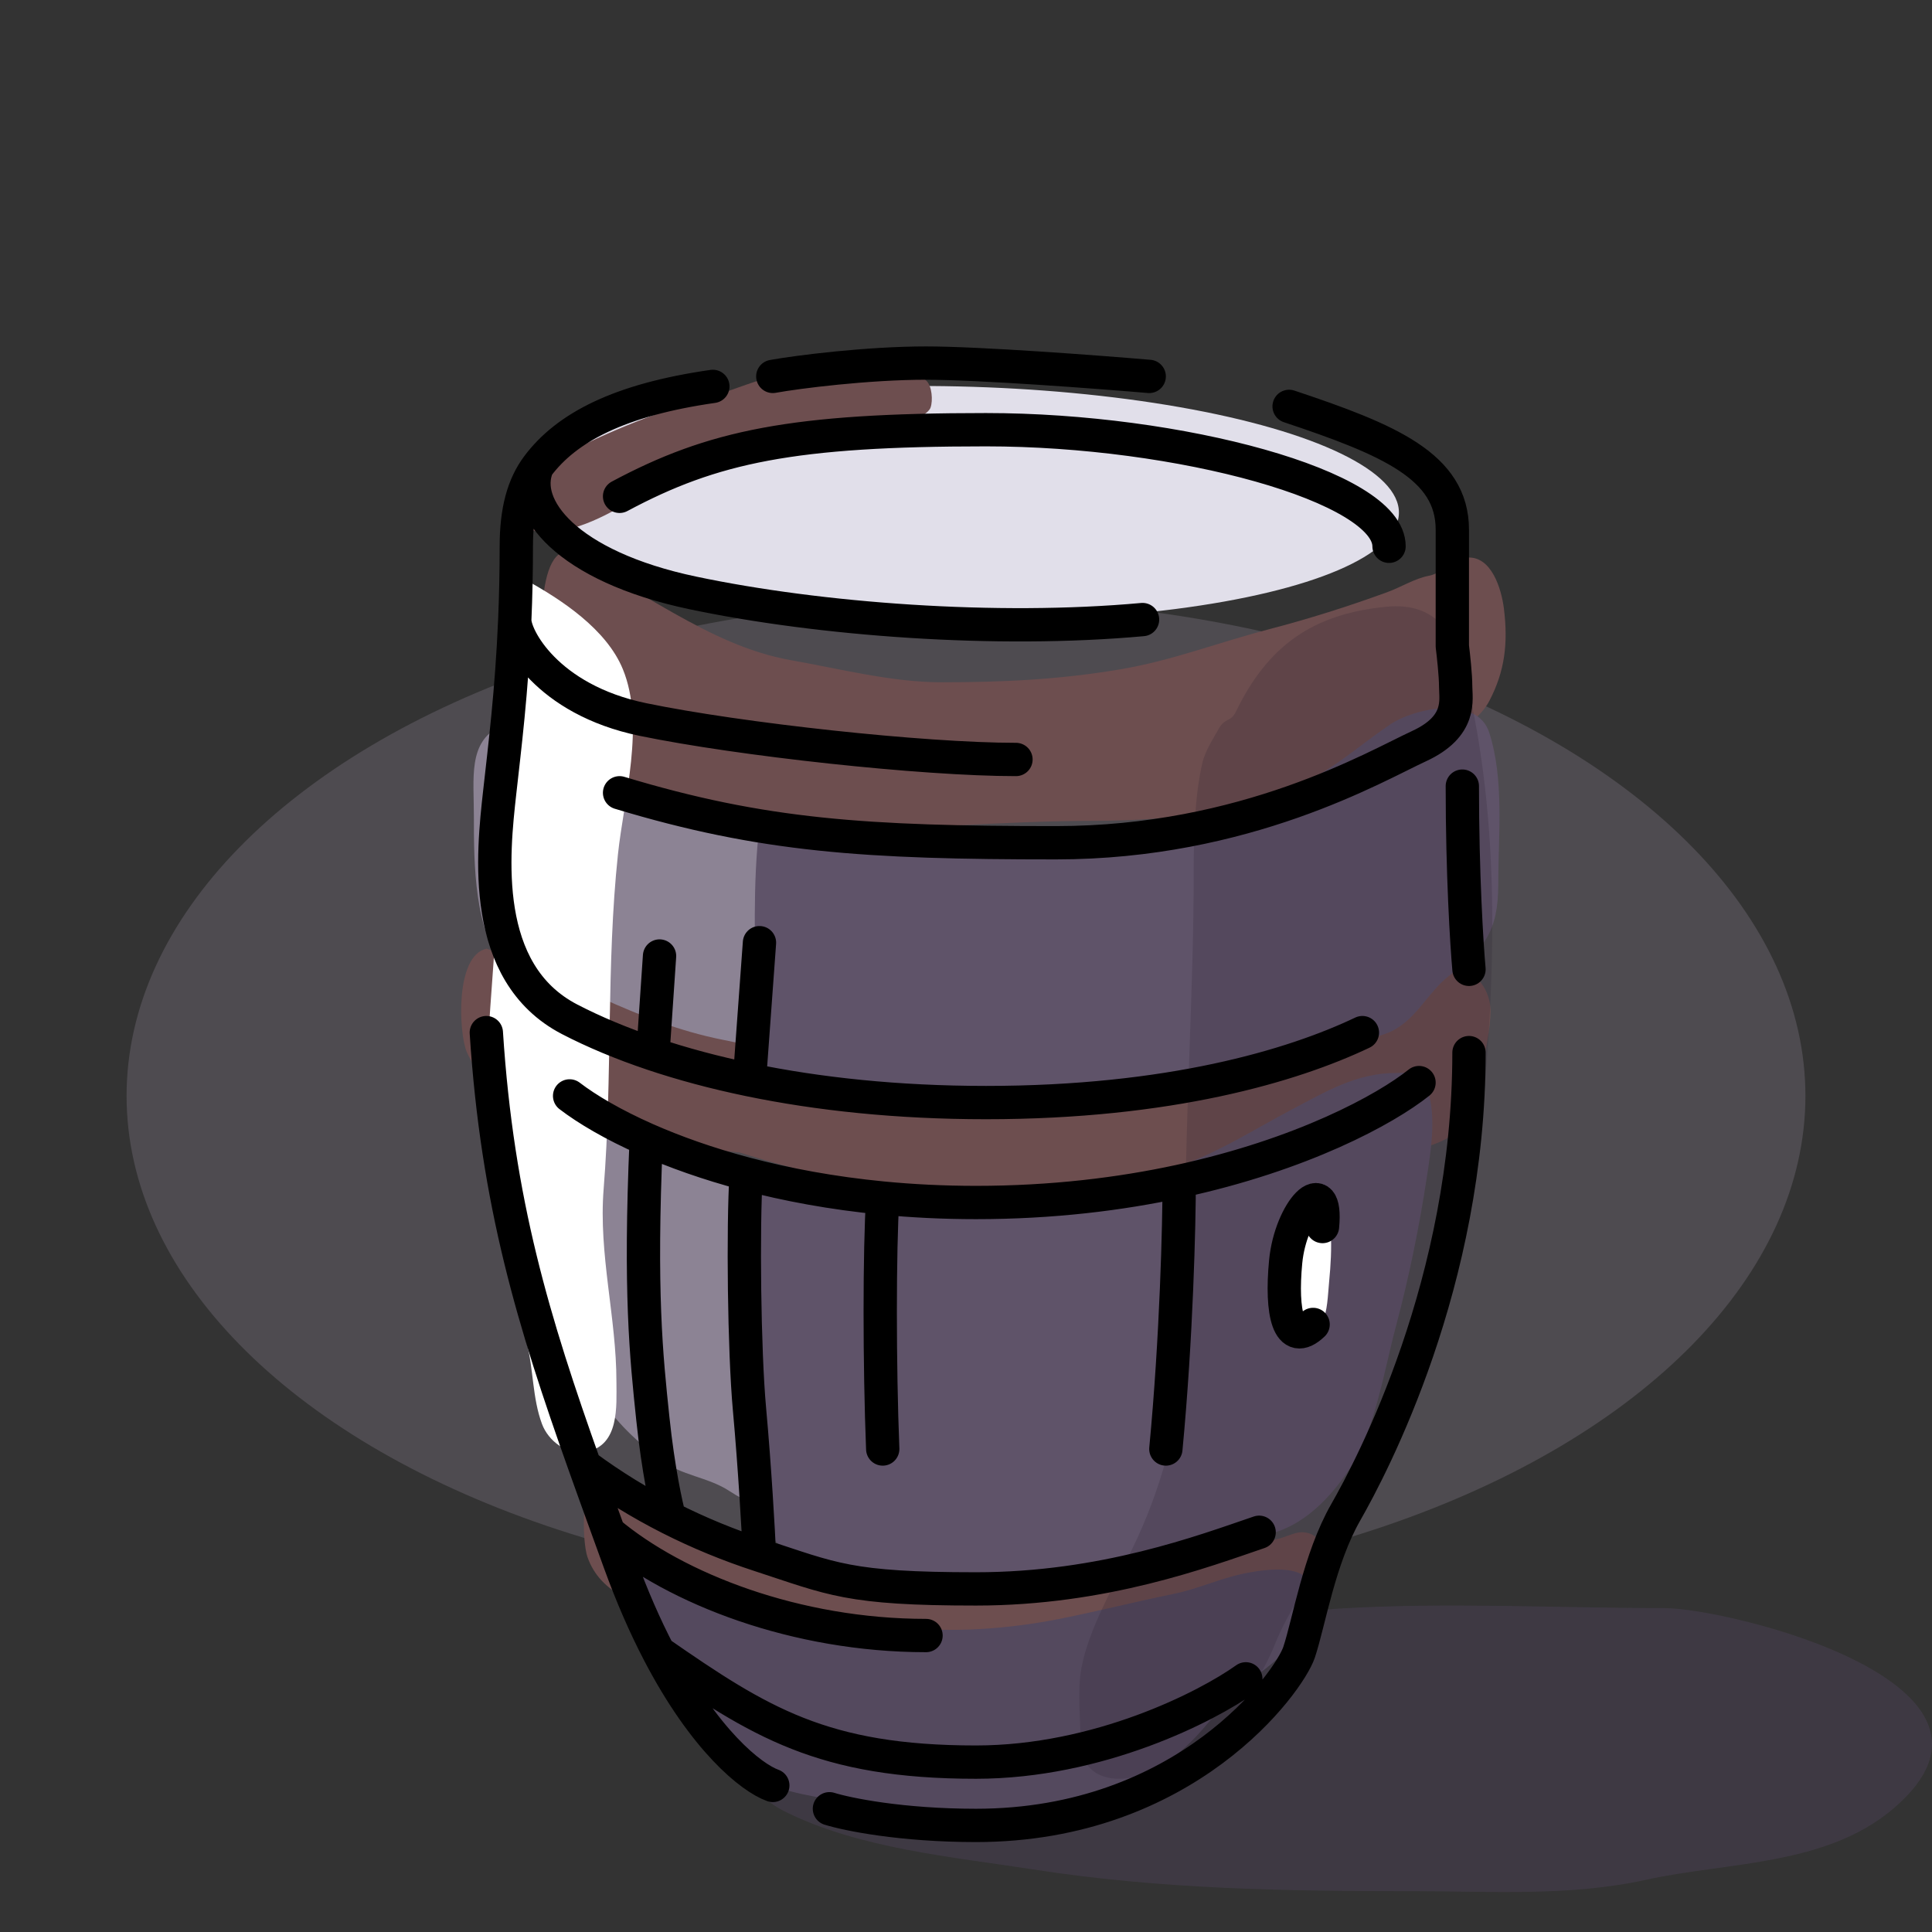 <svg width="290" height="290" viewBox="0 0 290 290" fill="none" xmlns="http://www.w3.org/2000/svg">
<rect x="0" y="0" width="290" height="290" fill="#333333" stroke="none"/>
<g clip-path="url(#clip0)">
<path opacity="0.5" d="M163.804 244.001C145.503 245.943 134.014 253.181 115.404 253.181C111.363 259.686 109.64 267.758 117.603 271.805C128.759 277.476 143.066 278.729 155.004 280.593C174.053 283.566 192.675 283.871 211.961 283.871C223.601 283.871 235.588 284.696 247.04 282.166C259.228 279.474 274.03 280.129 284.196 271.477C306.114 252.825 259.6 241.378 249.729 241.378C233.645 241.378 217.265 240.486 201.205 241.443C194.667 241.833 188.196 243.625 181.649 243.738C175.716 243.841 169.717 243.373 163.804 244.001Z" fill="#4B4155"/>
<ellipse opacity="0.3" cx="145" cy="164.5" rx="126" ry="74.5" fill="#8C8394"/>
<path d="M90.414 118.011C85.218 115.506 79.632 112.504 75 109.063C70.244 111.441 71.132 116.746 71.132 122.547V122.56C71.132 129.55 71.132 140.038 76.016 145.673C80.677 151.051 85.126 158.424 91.548 161.803C95.255 163.755 100.062 165.206 104.245 165.206C106.473 165.206 109.744 165.898 111.68 164.607C113.85 163.16 113.365 156.898 113.791 154.557C114.313 151.687 114.869 148.734 115.65 145.925C117.413 139.577 116.513 132.808 114.232 126.769C113.68 125.309 112.507 121.539 110.546 121.539C107.87 121.539 104.958 121.907 102.354 121.256C98.371 120.26 94.201 119.836 90.414 118.011Z" fill="#8C8394"/>
<path d="M100.77 173.198C94.013 169.958 87.098 166.079 81.171 160.911C78.989 159.608 80.852 162.47 79.464 164.244C76.83 167.61 77.397 171.539 77.997 176.008C78.813 182.076 79.588 188.769 82.115 194.326C84.54 199.66 87.338 204.383 90.066 209.496C92.113 213.33 95.999 216.68 99.165 219.119C102.273 221.514 106.272 221.691 109.492 223.813C114.477 227.098 120.562 227.963 125.793 230.525C130.061 232.615 134.093 232.642 137.511 228.949C140.383 225.848 137.314 218.234 136.585 214.434C135.191 207.161 133.376 199.858 132.25 192.541C131.898 190.255 131.002 183.325 128.701 182.171C126.507 181.071 124.297 181.242 122.099 180.363C118.15 178.782 114.133 178.974 110.032 177.784C107.069 176.924 103.668 174.587 100.77 173.198Z" fill="#8C8394"/>
<path d="M118.74 99.099C106.053 96.864 95.895 87.814 84.231 83C79.818 85.226 81.349 103.01 82.704 107.109C85.845 116.617 93.421 119.029 102.783 121.128C105.589 121.757 108.195 123.074 111.029 123.747C114.761 124.633 118.67 124.594 122.481 124.594C136.46 124.594 150.401 123.208 164.358 123.208C170.202 123.208 176.661 122.789 182.415 121.821C192.418 120.139 204.713 118.353 213.565 112.809C216.926 110.705 221.615 108.924 223.567 105.184C225.88 100.75 226.387 96.562 225.743 91.357C225.366 88.321 223.857 83.481 220.284 83.693C218.495 83.799 216.432 86.07 214.481 86.428C212.397 86.81 210.268 88.149 208.221 88.892C202.129 91.105 196.579 92.859 190.393 94.477C182.624 96.509 175.924 99.163 168.061 100.485C158.948 102.017 150.542 102.411 141.263 102.411C133.884 102.411 126.001 100.377 118.74 99.099Z" fill="#6D4E4F"/>
<path d="M108.496 156.076C95.252 153.439 85.059 146.613 73.039 142.396C68.264 143.43 68.871 155.123 70.066 157.912C72.839 164.38 80.686 166.655 90.434 168.893C93.355 169.563 96.026 170.662 98.975 171.364C102.858 172.288 106.979 172.628 110.996 172.984C125.485 177.551 140.73 180.413 155.13 178.518C161.288 179.064 168.195 176.875 174.313 176.784C184.949 176.626 198.007 176.615 207.65 173.842C211.311 172.789 216.354 172.071 218.622 169.824C221.31 167.161 224.082 154.488 223.697 151.048C223.472 149.041 222.155 145.756 218.378 145.56C216.487 145.462 214.184 146.744 212.108 146.794C209.89 146.847 207.571 147.518 205.371 147.81C198.826 148.677 190.878 159.298 184.268 159.771C175.965 160.364 168.754 161.462 160.394 161.586C150.704 161.729 141.822 161.199 132.044 160.332C124.267 159.643 116.075 157.586 108.496 156.076Z" fill="#6D4E4F"/>
<path d="M116.401 231.702C106.716 229.578 99.316 223.798 90.546 220.295C87.031 221.243 87.342 231.34 88.187 233.736C90.147 239.293 95.878 241.167 103.003 242.987C105.139 243.533 107.086 244.451 109.241 245.023C112.079 245.776 115.099 246.022 118.042 246.283C128.619 250.06 139.77 252.356 150.356 250.55C154.867 250.95 159.959 248.978 164.449 248.828C172.254 248.568 181.834 248.406 188.939 245.897C191.637 244.945 195.345 244.265 197.035 242.297C199.037 239.965 199.634 237.646 199.391 234.678C199.249 232.946 198.321 230.124 195.552 229.998C194.166 229.935 192.462 231.07 190.938 231.137C189.31 231.209 187.601 231.816 185.984 232.094C181.173 232.92 176.802 233.525 171.947 234.011C165.849 234.621 160.546 235.653 154.412 235.858C147.301 236.095 140.792 235.74 133.628 235.105C127.931 234.6 121.944 232.918 116.401 231.702Z" fill="#6D4E4F"/>
<path d="M113.164 220.422C111.06 206.466 112.451 192.27 112.451 178.154C113.386 176.185 113.068 177.012 115.161 176.933C120.511 176.732 127.158 175.949 132.168 177.849C139.415 180.596 148.563 179.743 156.122 179.037L156.134 179.036C163.792 178.322 171.2 177.298 178.456 174.491C183.818 172.416 188.785 169.238 193.886 166.553C199.079 163.818 203.658 161.057 209.54 161.057C211.54 161.057 212.908 160.552 213.857 162.55C215.781 166.603 214.838 172.326 214.179 176.662C213.039 184.166 211.497 191.726 209.54 199.051C207.761 205.715 206.384 214.78 202.551 220.524C199.053 225.766 194.356 230.195 188.12 230.633C182.075 231.058 176.671 233.165 170.693 234.195C164.149 235.323 157.486 235.663 150.98 236.909C145.326 237.992 139.865 238.475 134.166 237.384C128.965 236.388 121.879 235.227 117.448 232.194C113.97 229.813 113.734 224.208 113.164 220.422Z" fill="#5F5369"/>
<path d="M113.39 150.867C113.39 141.896 112.938 132.824 114.003 123.91C115.346 119.881 119.275 123.631 122.58 124.386C127.382 125.484 132.35 125.135 137.284 125.135C147.574 125.135 157.806 125.282 168.054 124.523C173.466 124.122 179.145 123.322 184.323 121.595C188.868 120.081 193.766 118.675 197.938 116.286C201.708 114.126 205.082 111.15 208.694 108.729C212.512 106.17 221.758 104.428 223.534 109.955C225.822 117.072 224.895 125.364 224.895 132.726C224.895 139.886 222.734 142.438 217.543 146.442C214.07 149.122 212.446 153.544 208.013 155.156C202.26 157.248 195.941 157.574 190.28 159.751C187.864 160.68 183.831 158.968 181.873 160.534C181.125 161.132 178.086 161.678 177.107 161.895C174.213 162.538 171.024 163.121 168.054 163.121C164.099 163.121 160.5 164.346 156.617 164.346C144.166 164.346 132.016 165.794 119.653 162.984C113.085 161.492 113.39 156.432 113.39 150.867Z" fill="#5F5369"/>
<ellipse cx="143.5" cy="75.5" rx="66.5" ry="17.5" transform="rotate(1.324 143.5 75.5)" fill="#E1DFEA"/>
<path d="M104.729 236.571C101.135 235.255 96.827 232.755 93 232.5C93 240.726 98.838 250.683 103.627 256.778C106.447 260.366 109.225 263.315 112.82 266.111C116.49 268.965 120.853 269.331 125.276 270.256C128.537 270.939 131.94 271.209 135.15 272.059C137.727 272.741 140.364 273.659 143.02 273.961C147.377 274.458 151.735 273.54 155.797 272.039C159.524 270.661 163.862 270.737 167.453 269.075C171.81 267.058 175.322 264.825 178.788 261.425C181.616 258.65 183.585 255.413 186.759 252.933C189.693 250.641 193.495 248.166 195.17 244.662C196.224 242.459 198.138 238.958 195.911 236.731C193.94 234.761 188.168 235.828 185.838 236.391C182.592 237.174 179.504 238.567 176.225 239.235C170.546 240.392 164.917 241.825 159.242 242.96C151.197 244.569 142.707 245.133 134.529 244.201C131.376 243.842 128.426 242.681 125.256 242.319C122.228 241.973 119.337 241.078 116.425 240.236C112.472 239.094 108.613 237.993 104.729 236.571Z" fill="#54495E"/>
<path opacity="0.2" d="M208.09 91.073C197.006 92.149 190.255 96.965 185.471 106.911C184.717 108.373 183.843 107.764 182.954 109.353C182.049 110.969 180.887 112.728 180.471 114.541C179.311 119.607 179.178 125.65 179.178 130.853C179.178 148.736 177.919 166.611 177.919 184.436C177.919 192.036 179.027 200.416 177.605 207.869C175.825 217.193 173.636 225.37 169.249 233.881C166.747 238.735 163.314 245.001 162.327 250.362C161.685 253.851 162.187 257.778 162.187 261.316C162.187 267.678 168.668 268.034 173.514 265.623C181.717 261.542 188.018 255.171 191.414 246.7C194.123 239.943 199.095 234.676 201.203 227.573C204.351 216.967 210.091 207.406 215.012 197.56C219.512 188.557 221.543 177.842 222.459 167.954C224.499 145.937 225.223 123.503 220.082 101.892C218.573 95.552 215.927 90.313 208.09 91.073Z" fill="#292130"/>
<path d="M104.774 60.149C96.203 62.56 88.637 66.106 80.714 70.126C78.244 70.949 78.121 73.17 78.121 75.601C78.121 77.383 78.756 79.662 80.894 79.833C86.238 80.26 91.835 76.948 96.202 74.268C101.338 71.116 108.25 69.157 114.228 68.181C117.819 67.595 121.521 66.511 125.051 65.588C127.788 64.872 130.693 65.195 133.407 64.435C134.706 64.072 139.158 62.614 139.674 61.194C140.064 60.122 139.887 57.941 139.062 57.16C135.499 53.784 129.422 54.891 124.961 54.891C117.965 54.891 111.422 58.279 104.774 60.149Z" fill="#6D4E4F"/>
<path d="M93.488 100.437C91.041 94.491 84.377 90.042 78.816 87C78.816 88.557 79.07 91.783 78.421 93.239C77.692 94.875 77.943 96.551 77.546 98.278C75.261 108.212 74.753 119.396 74.753 129.498C74.753 146.017 71.357 162.635 74.019 179.167C75.246 186.782 77.101 193.954 79.025 201.393L79.042 201.456C80.088 205.501 79.899 209.835 81.355 213.746C82.303 216.292 85.126 218.488 88.071 217.905C92.998 216.931 92.529 211.017 92.529 207.454C92.529 197.675 89.823 188.299 90.61 178.447C91.947 161.71 90.986 144.959 92.755 128.245C93.642 119.859 96.873 108.661 93.488 100.437Z" fill="white"/>
<path d="M220.5 158C220.5 192.5 206 220 202 227C198 234 196.5 243.5 195 248C193.5 252.5 178 274 146.5 274C135.3 274 127.167 272.333 124.5 271.5M213 162.5C207.934 166.553 195.431 173.344 177 177.324M85.5 164.5C88.127 166.508 91.994 168.803 97 171.016M107 58C93 60 85.034 64.149 80.675 70M204.5 155C194 160 175.5 165.5 148 165.5C134.684 165.5 122.775 164.21 112.5 162.085M93 119C114.5 125.5 130 126.5 158.5 126.5C187 126.5 206.5 115 213 112C219.501 109 218.5 105 218.5 103C218.5 101.4 218.167 98.333 218 97C218 94.333 218 87.1 218 79.5C218 70 208.5 66 193.5 61M77.271 93C77.415 89.596 77.5 85.941 77.5 82C77.5 76.618 78.564 72.832 80.675 70M77.271 93C76.812 103.85 75.762 112.149 75 119C74 128 72 146 85.5 153C89.108 154.871 93.287 156.634 98 158.215M77.271 93C77.153 95.5 82 105 96.5 108C111 111 138.5 114 152.5 114M80.675 70C78.066 76 85 85 104 89C123 93 149.5 95 171.5 93M93 74.5C107 67 119 64.5 148 64.5C177 64.5 208.5 73 208.5 82M116 56.5C119.667 55.833 130.2 54.5 139 54.5C147 54.5 164.667 55.833 172.5 56.5M73 155C74.649 180.561 80.038 198.304 87.764 220M116 268C112.766 266.836 105.759 261.275 98.856 248M87.764 220C88.915 223.233 90.118 226.553 91.368 230M87.764 220C91.866 223.037 96.133 225.643 100.5 227.86M91.368 230C91.904 231.476 92.448 232.975 93 234.5C94.881 239.696 96.864 244.169 98.856 248M91.368 230C101.5 238.5 119.5 245.5 139 245.5M112 176.209C111.5 184.306 111.7 202.7 112.5 211.5C113.3 220.3 113.833 229.788 114 233.432M112 176.209C106.235 174.683 101.214 172.879 97 171.016M112 176.209C118.04 177.807 124.896 179.1 132.5 179.835M114 233.432C124.952 237.002 127.3 238.5 146.5 238.5C165.7 238.5 180.667 232.833 189 230M114 233.432C109.443 231.947 104.921 230.103 100.5 227.86M97 171.016C96 194 97 203.5 98 213C98.8 220.6 100 226.073 100.5 227.86M112.5 162.085L114 141.5M112.5 162.085C107.226 160.995 102.382 159.684 98 158.215M98 158.215L99 143.5M132.5 179.835C136.919 180.262 141.591 180.5 146.5 180.5C157.923 180.5 168.146 179.236 177 177.324M132.5 179.835C132 187.557 132 205 132.5 217.5M177 177.324C177 183.716 176.6 200.7 175 217.5M219.5 118C219.5 131.2 220.167 141.833 220.5 145.5M98.856 248C114 258.5 123.501 264.5 146.5 264.5C164.9 264.5 181.167 256.167 187 252" stroke="black" stroke-width="5" stroke-linecap="round" stroke-linejoin="round"/>
<path d="M198.84 180.958C198.25 180.033 197.34 180.178 196.548 180.102C195.996 180.159 194.947 182.164 194.468 182.85C193.915 183.642 193.337 186.04 193.188 187.148C192.785 190.136 192.826 192.998 193.21 195.837C193.522 198.136 194.064 200.63 195.663 200.82C196.768 200.952 197.793 200.046 198.481 198.529C199.28 196.768 199.31 194.439 199.503 192.434C199.754 189.819 199.89 187.482 199.755 184.898C199.68 183.478 199.461 181.932 198.84 180.958Z" fill="white"/>
<path d="M197.102 198.804C193.416 202.32 192.248 197.048 192.984 189.379C193.72 181.71 199.31 175.796 198.513 184.105" stroke="black" stroke-width="5" stroke-linecap="round" stroke-linejoin="round"/>
</g>
<defs>
<clipPath id="clip0">
<rect width="290" height="290" fill="white"/>
</clipPath>
</defs>
</svg>
